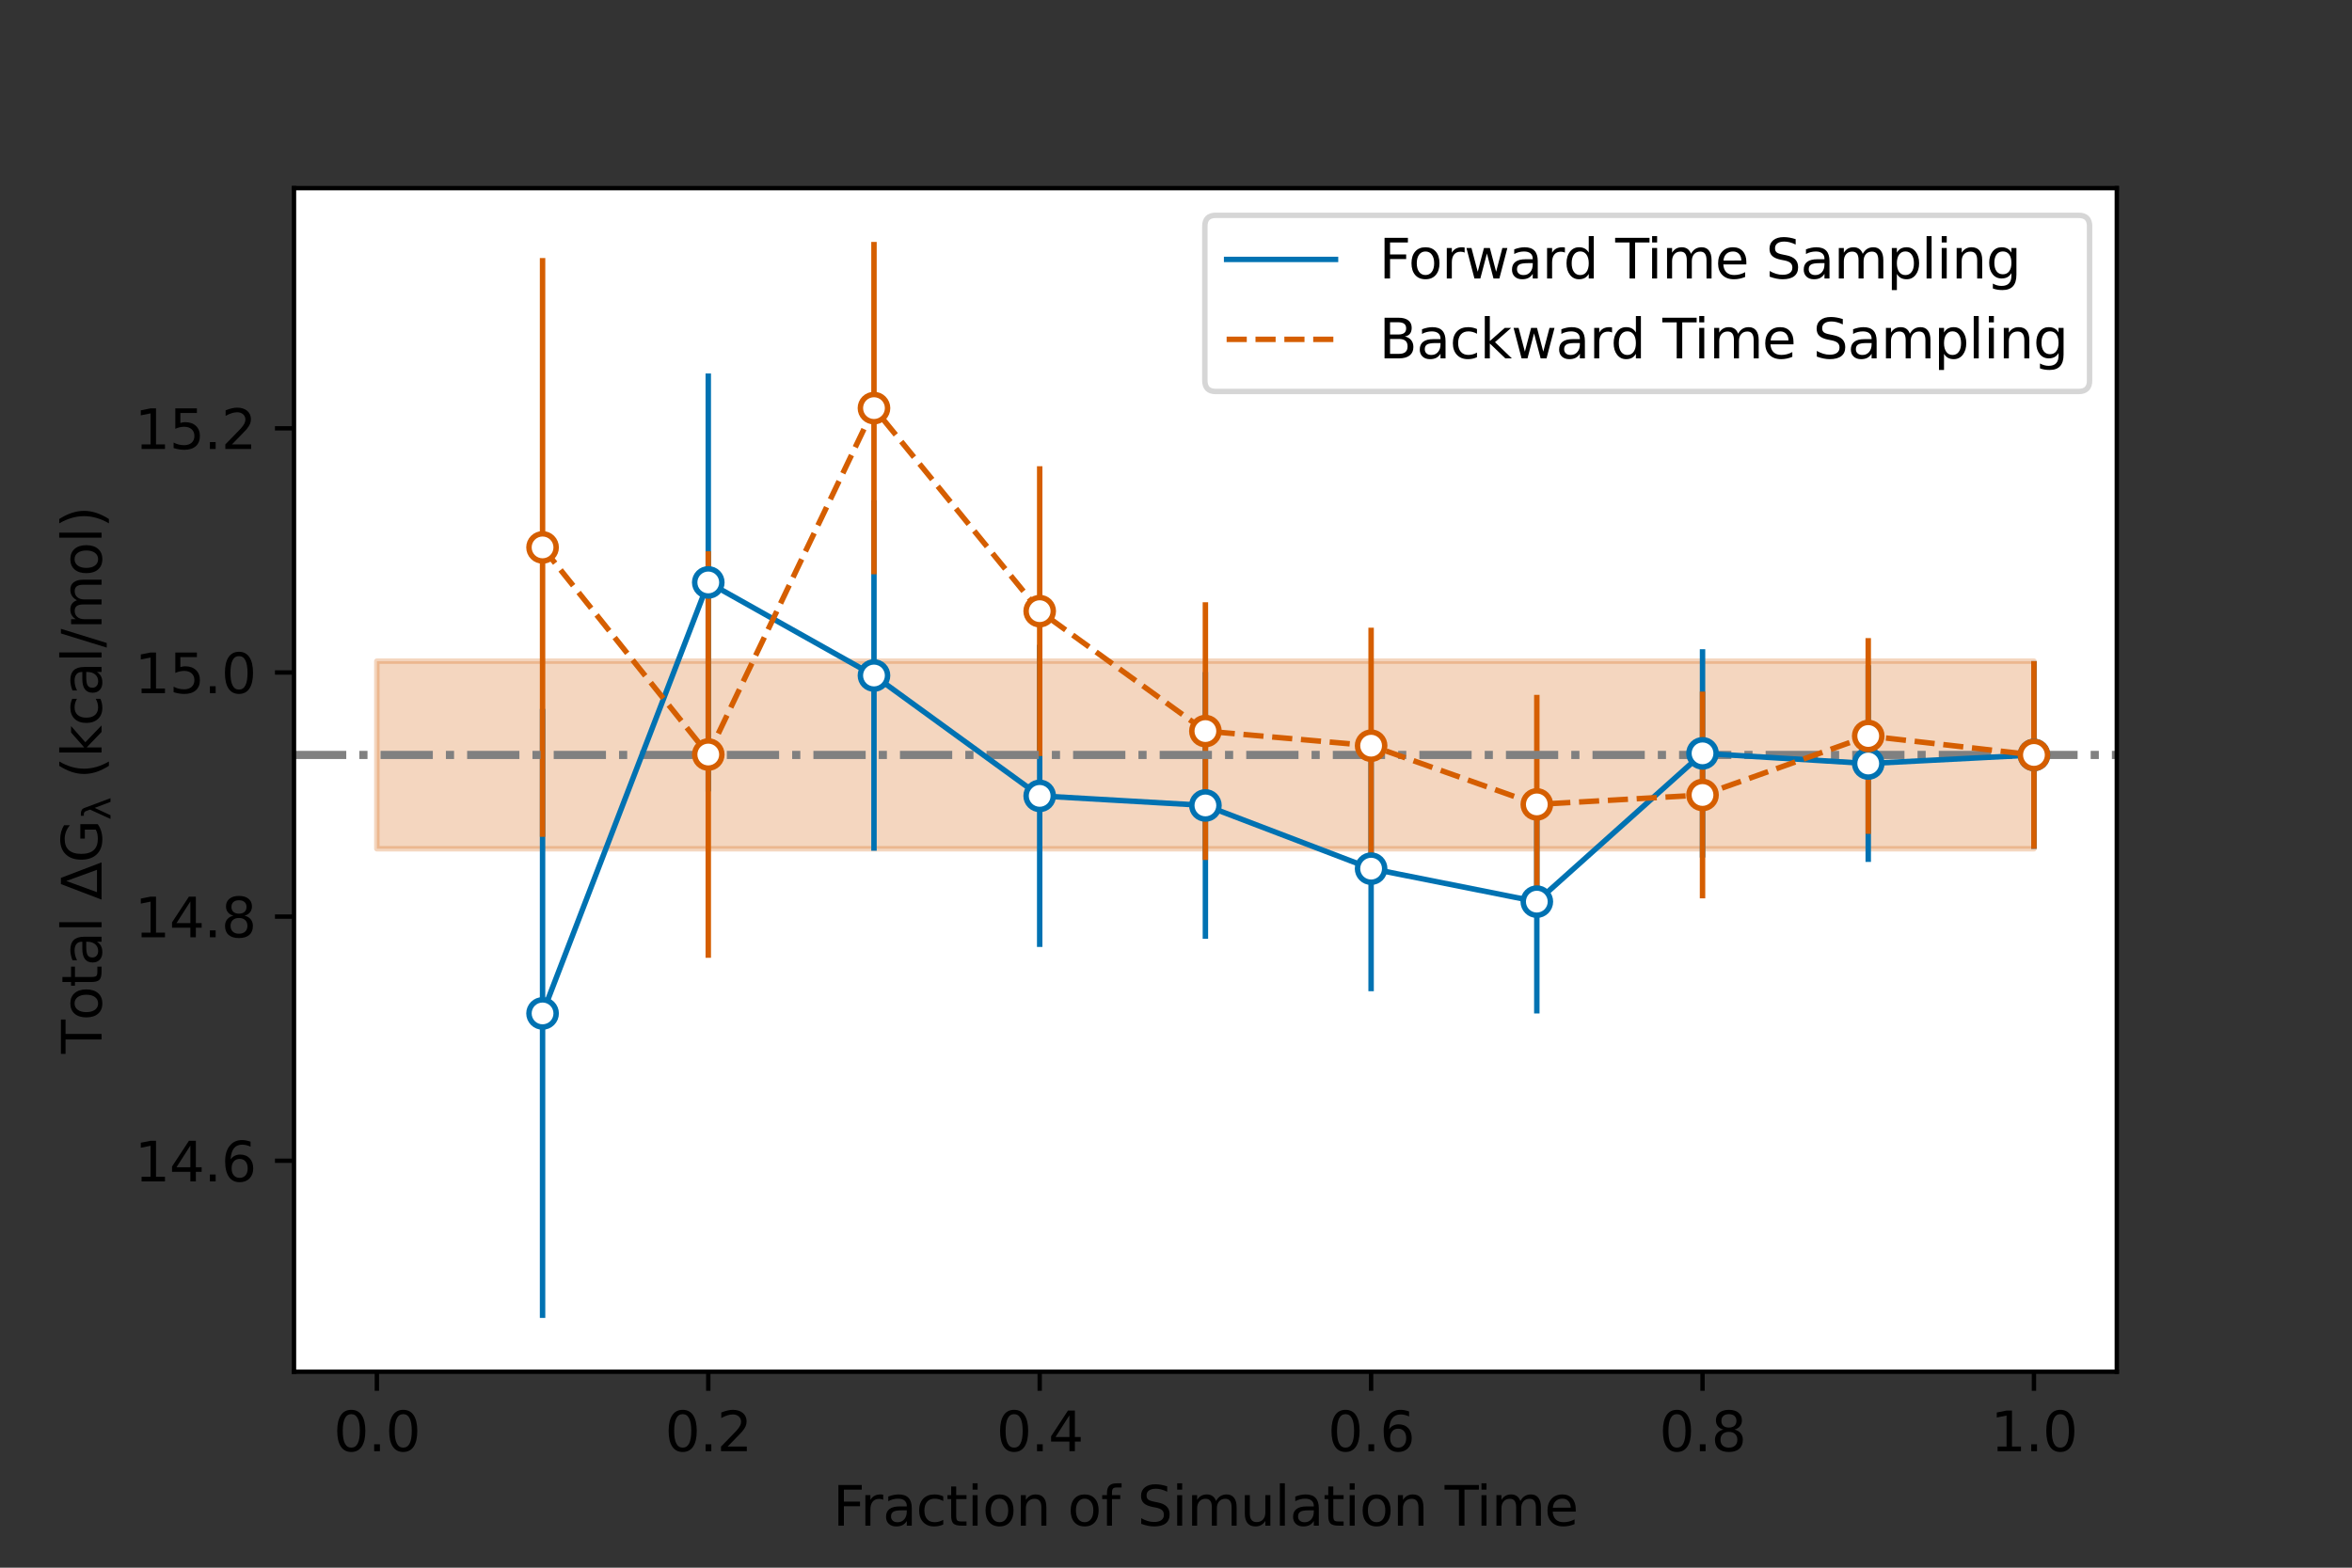 <?xml version="1.0" encoding="utf-8" standalone="no"?>
<!DOCTYPE svg PUBLIC "-//W3C//DTD SVG 1.1//EN"
  "http://www.w3.org/Graphics/SVG/1.1/DTD/svg11.dtd">
<svg xmlns:xlink="http://www.w3.org/1999/xlink" width="432pt" height="288pt" viewBox="0 0 432 288" xmlns="http://www.w3.org/2000/svg" version="1.1">
 <rect x="0" y="0" width="432" height="288" fill="#333333" stroke="none"/>
 <defs>
  <style type="text/css">*{stroke-linejoin: round; stroke-linecap: butt}</style>
 </defs>
 <g id="figure_1">
  <g id="patch_1">
   <path d="M 0 288 
L 432 288 
L 432 0 
L 0 0 
L 0 288 
z
" style="fill: none"/>
  </g>
  <g id="axes_1">
   <g id="patch_2">
    <path d="M 54 252 
L 388.8 252 
L 388.8 34.56 
L 54 34.56 
z
" style="fill: #ffffff"/>
   </g>
   <g id="PolyCollection_1">
    <defs>
     <path id="m8566d617eb" d="M 69.218 -166.539 
L 69.218 -132.075 
L 373.582 -132.075 
L 373.582 -166.539 
L 373.582 -166.539 
L 69.218 -166.539 
z
" style="stroke: #d55e00; stroke-opacity: 0.25"/>
    </defs>
    <g clip-path="url(#p3fdce8aadd)">
     <use xlink:href="#m8566d617eb" x="0" y="288" style="fill: #d55e00; fill-opacity: 0.25; stroke: #d55e00; stroke-opacity: 0.25"/>
    </g>
   </g>
   <g id="matplotlib.axis_1">
    <g id="xtick_1">
     <g id="line2d_1">
      <defs>
       <path id="mb9d7c41309" d="M 0 0 
L 0 3.5 
" style="stroke: #000000; stroke-width: 0.8"/>
      </defs>
      <g>
       <use xlink:href="#mb9d7c41309" x="69.218" y="252" style="stroke: #000000; stroke-width: 0.8"/>
      </g>
     </g>
     <g id="text_1">
      <!-- 0.0 -->
      <g transform="translate(61.267 266.598)scale(0.1 -0.1)">
       <defs>
        <path id="DejaVuSans-30" d="M 2034 4250 
Q 1547 4250 1301 3770 
Q 1056 3291 1056 2328 
Q 1056 1369 1301 889 
Q 1547 409 2034 409 
Q 2525 409 2770 889 
Q 3016 1369 3016 2328 
Q 3016 3291 2770 3770 
Q 2525 4250 2034 4250 
z
M 2034 4750 
Q 2819 4750 3233 4129 
Q 3647 3509 3647 2328 
Q 3647 1150 3233 529 
Q 2819 -91 2034 -91 
Q 1250 -91 836 529 
Q 422 1150 422 2328 
Q 422 3509 836 4129 
Q 1250 4750 2034 4750 
z
" transform="scale(0.016)"/>
        <path id="DejaVuSans-2e" d="M 684 794 
L 1344 794 
L 1344 0 
L 684 0 
L 684 794 
z
" transform="scale(0.016)"/>
       </defs>
       <use xlink:href="#DejaVuSans-30"/>
       <use xlink:href="#DejaVuSans-2e" x="63.623"/>
       <use xlink:href="#DejaVuSans-30" x="95.41"/>
      </g>
     </g>
    </g>
    <g id="xtick_2">
     <g id="line2d_2">
      <g>
       <use xlink:href="#mb9d7c41309" x="130.091" y="252" style="stroke: #000000; stroke-width: 0.8"/>
      </g>
     </g>
     <g id="text_2">
      <!-- 0.2 -->
      <g transform="translate(122.139 266.598)scale(0.1 -0.1)">
       <defs>
        <path id="DejaVuSans-32" d="M 1228 531 
L 3431 531 
L 3431 0 
L 469 0 
L 469 531 
Q 828 903 1448 1529 
Q 2069 2156 2228 2338 
Q 2531 2678 2651 2914 
Q 2772 3150 2772 3378 
Q 2772 3750 2511 3984 
Q 2250 4219 1831 4219 
Q 1534 4219 1204 4116 
Q 875 4013 500 3803 
L 500 4441 
Q 881 4594 1212 4672 
Q 1544 4750 1819 4750 
Q 2544 4750 2975 4387 
Q 3406 4025 3406 3419 
Q 3406 3131 3298 2873 
Q 3191 2616 2906 2266 
Q 2828 2175 2409 1742 
Q 1991 1309 1228 531 
z
" transform="scale(0.016)"/>
       </defs>
       <use xlink:href="#DejaVuSans-30"/>
       <use xlink:href="#DejaVuSans-2e" x="63.623"/>
       <use xlink:href="#DejaVuSans-32" x="95.41"/>
      </g>
     </g>
    </g>
    <g id="xtick_3">
     <g id="line2d_3">
      <g>
       <use xlink:href="#mb9d7c41309" x="190.964" y="252" style="stroke: #000000; stroke-width: 0.8"/>
      </g>
     </g>
     <g id="text_3">
      <!-- 0.4 -->
      <g transform="translate(183.012 266.598)scale(0.1 -0.1)">
       <defs>
        <path id="DejaVuSans-34" d="M 2419 4116 
L 825 1625 
L 2419 1625 
L 2419 4116 
z
M 2253 4666 
L 3047 4666 
L 3047 1625 
L 3713 1625 
L 3713 1100 
L 3047 1100 
L 3047 0 
L 2419 0 
L 2419 1100 
L 313 1100 
L 313 1709 
L 2253 4666 
z
" transform="scale(0.016)"/>
       </defs>
       <use xlink:href="#DejaVuSans-30"/>
       <use xlink:href="#DejaVuSans-2e" x="63.623"/>
       <use xlink:href="#DejaVuSans-34" x="95.41"/>
      </g>
     </g>
    </g>
    <g id="xtick_4">
     <g id="line2d_4">
      <g>
       <use xlink:href="#mb9d7c41309" x="251.836" y="252" style="stroke: #000000; stroke-width: 0.8"/>
      </g>
     </g>
     <g id="text_4">
      <!-- 0.6 -->
      <g transform="translate(243.885 266.598)scale(0.1 -0.1)">
       <defs>
        <path id="DejaVuSans-36" d="M 2113 2584 
Q 1688 2584 1439 2293 
Q 1191 2003 1191 1497 
Q 1191 994 1439 701 
Q 1688 409 2113 409 
Q 2538 409 2786 701 
Q 3034 994 3034 1497 
Q 3034 2003 2786 2293 
Q 2538 2584 2113 2584 
z
M 3366 4563 
L 3366 3988 
Q 3128 4100 2886 4159 
Q 2644 4219 2406 4219 
Q 1781 4219 1451 3797 
Q 1122 3375 1075 2522 
Q 1259 2794 1537 2939 
Q 1816 3084 2150 3084 
Q 2853 3084 3261 2657 
Q 3669 2231 3669 1497 
Q 3669 778 3244 343 
Q 2819 -91 2113 -91 
Q 1303 -91 875 529 
Q 447 1150 447 2328 
Q 447 3434 972 4092 
Q 1497 4750 2381 4750 
Q 2619 4750 2861 4703 
Q 3103 4656 3366 4563 
z
" transform="scale(0.016)"/>
       </defs>
       <use xlink:href="#DejaVuSans-30"/>
       <use xlink:href="#DejaVuSans-2e" x="63.623"/>
       <use xlink:href="#DejaVuSans-36" x="95.41"/>
      </g>
     </g>
    </g>
    <g id="xtick_5">
     <g id="line2d_5">
      <g>
       <use xlink:href="#mb9d7c41309" x="312.709" y="252" style="stroke: #000000; stroke-width: 0.8"/>
      </g>
     </g>
     <g id="text_5">
      <!-- 0.8 -->
      <g transform="translate(304.758 266.598)scale(0.1 -0.1)">
       <defs>
        <path id="DejaVuSans-38" d="M 2034 2216 
Q 1584 2216 1326 1975 
Q 1069 1734 1069 1313 
Q 1069 891 1326 650 
Q 1584 409 2034 409 
Q 2484 409 2743 651 
Q 3003 894 3003 1313 
Q 3003 1734 2745 1975 
Q 2488 2216 2034 2216 
z
M 1403 2484 
Q 997 2584 770 2862 
Q 544 3141 544 3541 
Q 544 4100 942 4425 
Q 1341 4750 2034 4750 
Q 2731 4750 3128 4425 
Q 3525 4100 3525 3541 
Q 3525 3141 3298 2862 
Q 3072 2584 2669 2484 
Q 3125 2378 3379 2068 
Q 3634 1759 3634 1313 
Q 3634 634 3220 271 
Q 2806 -91 2034 -91 
Q 1263 -91 848 271 
Q 434 634 434 1313 
Q 434 1759 690 2068 
Q 947 2378 1403 2484 
z
M 1172 3481 
Q 1172 3119 1398 2916 
Q 1625 2713 2034 2713 
Q 2441 2713 2670 2916 
Q 2900 3119 2900 3481 
Q 2900 3844 2670 4047 
Q 2441 4250 2034 4250 
Q 1625 4250 1398 4047 
Q 1172 3844 1172 3481 
z
" transform="scale(0.016)"/>
       </defs>
       <use xlink:href="#DejaVuSans-30"/>
       <use xlink:href="#DejaVuSans-2e" x="63.623"/>
       <use xlink:href="#DejaVuSans-38" x="95.41"/>
      </g>
     </g>
    </g>
    <g id="xtick_6">
     <g id="line2d_6">
      <g>
       <use xlink:href="#mb9d7c41309" x="373.582" y="252" style="stroke: #000000; stroke-width: 0.8"/>
      </g>
     </g>
     <g id="text_6">
      <!-- 1.0 -->
      <g transform="translate(365.63 266.598)scale(0.1 -0.1)">
       <defs>
        <path id="DejaVuSans-31" d="M 794 531 
L 1825 531 
L 1825 4091 
L 703 3866 
L 703 4441 
L 1819 4666 
L 2450 4666 
L 2450 531 
L 3481 531 
L 3481 0 
L 794 0 
L 794 531 
z
" transform="scale(0.016)"/>
       </defs>
       <use xlink:href="#DejaVuSans-31"/>
       <use xlink:href="#DejaVuSans-2e" x="63.623"/>
       <use xlink:href="#DejaVuSans-30" x="95.41"/>
      </g>
     </g>
    </g>
    <g id="text_7">
     <!-- Fraction of Simulation Time -->
     <g transform="translate(152.988 280.277)scale(0.1 -0.1)">
      <defs>
       <path id="DejaVuSans-46" d="M 628 4666 
L 3309 4666 
L 3309 4134 
L 1259 4134 
L 1259 2759 
L 3109 2759 
L 3109 2228 
L 1259 2228 
L 1259 0 
L 628 0 
L 628 4666 
z
" transform="scale(0.016)"/>
       <path id="DejaVuSans-72" d="M 2631 2963 
Q 2534 3019 2420 3045 
Q 2306 3072 2169 3072 
Q 1681 3072 1420 2755 
Q 1159 2438 1159 1844 
L 1159 0 
L 581 0 
L 581 3500 
L 1159 3500 
L 1159 2956 
Q 1341 3275 1631 3429 
Q 1922 3584 2338 3584 
Q 2397 3584 2469 3576 
Q 2541 3569 2628 3553 
L 2631 2963 
z
" transform="scale(0.016)"/>
       <path id="DejaVuSans-61" d="M 2194 1759 
Q 1497 1759 1228 1600 
Q 959 1441 959 1056 
Q 959 750 1161 570 
Q 1363 391 1709 391 
Q 2188 391 2477 730 
Q 2766 1069 2766 1631 
L 2766 1759 
L 2194 1759 
z
M 3341 1997 
L 3341 0 
L 2766 0 
L 2766 531 
Q 2569 213 2275 61 
Q 1981 -91 1556 -91 
Q 1019 -91 701 211 
Q 384 513 384 1019 
Q 384 1609 779 1909 
Q 1175 2209 1959 2209 
L 2766 2209 
L 2766 2266 
Q 2766 2663 2505 2880 
Q 2244 3097 1772 3097 
Q 1472 3097 1187 3025 
Q 903 2953 641 2809 
L 641 3341 
Q 956 3463 1253 3523 
Q 1550 3584 1831 3584 
Q 2591 3584 2966 3190 
Q 3341 2797 3341 1997 
z
" transform="scale(0.016)"/>
       <path id="DejaVuSans-63" d="M 3122 3366 
L 3122 2828 
Q 2878 2963 2633 3030 
Q 2388 3097 2138 3097 
Q 1578 3097 1268 2742 
Q 959 2388 959 1747 
Q 959 1106 1268 751 
Q 1578 397 2138 397 
Q 2388 397 2633 464 
Q 2878 531 3122 666 
L 3122 134 
Q 2881 22 2623 -34 
Q 2366 -91 2075 -91 
Q 1284 -91 818 406 
Q 353 903 353 1747 
Q 353 2603 823 3093 
Q 1294 3584 2113 3584 
Q 2378 3584 2631 3529 
Q 2884 3475 3122 3366 
z
" transform="scale(0.016)"/>
       <path id="DejaVuSans-74" d="M 1172 4494 
L 1172 3500 
L 2356 3500 
L 2356 3053 
L 1172 3053 
L 1172 1153 
Q 1172 725 1289 603 
Q 1406 481 1766 481 
L 2356 481 
L 2356 0 
L 1766 0 
Q 1100 0 847 248 
Q 594 497 594 1153 
L 594 3053 
L 172 3053 
L 172 3500 
L 594 3500 
L 594 4494 
L 1172 4494 
z
" transform="scale(0.016)"/>
       <path id="DejaVuSans-69" d="M 603 3500 
L 1178 3500 
L 1178 0 
L 603 0 
L 603 3500 
z
M 603 4863 
L 1178 4863 
L 1178 4134 
L 603 4134 
L 603 4863 
z
" transform="scale(0.016)"/>
       <path id="DejaVuSans-6f" d="M 1959 3097 
Q 1497 3097 1228 2736 
Q 959 2375 959 1747 
Q 959 1119 1226 758 
Q 1494 397 1959 397 
Q 2419 397 2687 759 
Q 2956 1122 2956 1747 
Q 2956 2369 2687 2733 
Q 2419 3097 1959 3097 
z
M 1959 3584 
Q 2709 3584 3137 3096 
Q 3566 2609 3566 1747 
Q 3566 888 3137 398 
Q 2709 -91 1959 -91 
Q 1206 -91 779 398 
Q 353 888 353 1747 
Q 353 2609 779 3096 
Q 1206 3584 1959 3584 
z
" transform="scale(0.016)"/>
       <path id="DejaVuSans-6e" d="M 3513 2113 
L 3513 0 
L 2938 0 
L 2938 2094 
Q 2938 2591 2744 2837 
Q 2550 3084 2163 3084 
Q 1697 3084 1428 2787 
Q 1159 2491 1159 1978 
L 1159 0 
L 581 0 
L 581 3500 
L 1159 3500 
L 1159 2956 
Q 1366 3272 1645 3428 
Q 1925 3584 2291 3584 
Q 2894 3584 3203 3211 
Q 3513 2838 3513 2113 
z
" transform="scale(0.016)"/>
       <path id="DejaVuSans-20" transform="scale(0.016)"/>
       <path id="DejaVuSans-66" d="M 2375 4863 
L 2375 4384 
L 1825 4384 
Q 1516 4384 1395 4259 
Q 1275 4134 1275 3809 
L 1275 3500 
L 2222 3500 
L 2222 3053 
L 1275 3053 
L 1275 0 
L 697 0 
L 697 3053 
L 147 3053 
L 147 3500 
L 697 3500 
L 697 3744 
Q 697 4328 969 4595 
Q 1241 4863 1831 4863 
L 2375 4863 
z
" transform="scale(0.016)"/>
       <path id="DejaVuSans-53" d="M 3425 4513 
L 3425 3897 
Q 3066 4069 2747 4153 
Q 2428 4238 2131 4238 
Q 1616 4238 1336 4038 
Q 1056 3838 1056 3469 
Q 1056 3159 1242 3001 
Q 1428 2844 1947 2747 
L 2328 2669 
Q 3034 2534 3370 2195 
Q 3706 1856 3706 1288 
Q 3706 609 3251 259 
Q 2797 -91 1919 -91 
Q 1588 -91 1214 -16 
Q 841 59 441 206 
L 441 856 
Q 825 641 1194 531 
Q 1563 422 1919 422 
Q 2459 422 2753 634 
Q 3047 847 3047 1241 
Q 3047 1584 2836 1778 
Q 2625 1972 2144 2069 
L 1759 2144 
Q 1053 2284 737 2584 
Q 422 2884 422 3419 
Q 422 4038 858 4394 
Q 1294 4750 2059 4750 
Q 2388 4750 2728 4690 
Q 3069 4631 3425 4513 
z
" transform="scale(0.016)"/>
       <path id="DejaVuSans-6d" d="M 3328 2828 
Q 3544 3216 3844 3400 
Q 4144 3584 4550 3584 
Q 5097 3584 5394 3201 
Q 5691 2819 5691 2113 
L 5691 0 
L 5113 0 
L 5113 2094 
Q 5113 2597 4934 2840 
Q 4756 3084 4391 3084 
Q 3944 3084 3684 2787 
Q 3425 2491 3425 1978 
L 3425 0 
L 2847 0 
L 2847 2094 
Q 2847 2600 2669 2842 
Q 2491 3084 2119 3084 
Q 1678 3084 1418 2786 
Q 1159 2488 1159 1978 
L 1159 0 
L 581 0 
L 581 3500 
L 1159 3500 
L 1159 2956 
Q 1356 3278 1631 3431 
Q 1906 3584 2284 3584 
Q 2666 3584 2933 3390 
Q 3200 3197 3328 2828 
z
" transform="scale(0.016)"/>
       <path id="DejaVuSans-75" d="M 544 1381 
L 544 3500 
L 1119 3500 
L 1119 1403 
Q 1119 906 1312 657 
Q 1506 409 1894 409 
Q 2359 409 2629 706 
Q 2900 1003 2900 1516 
L 2900 3500 
L 3475 3500 
L 3475 0 
L 2900 0 
L 2900 538 
Q 2691 219 2414 64 
Q 2138 -91 1772 -91 
Q 1169 -91 856 284 
Q 544 659 544 1381 
z
M 1991 3584 
L 1991 3584 
z
" transform="scale(0.016)"/>
       <path id="DejaVuSans-6c" d="M 603 4863 
L 1178 4863 
L 1178 0 
L 603 0 
L 603 4863 
z
" transform="scale(0.016)"/>
       <path id="DejaVuSans-54" d="M -19 4666 
L 3928 4666 
L 3928 4134 
L 2272 4134 
L 2272 0 
L 1638 0 
L 1638 4134 
L -19 4134 
L -19 4666 
z
" transform="scale(0.016)"/>
       <path id="DejaVuSans-65" d="M 3597 1894 
L 3597 1613 
L 953 1613 
Q 991 1019 1311 708 
Q 1631 397 2203 397 
Q 2534 397 2845 478 
Q 3156 559 3463 722 
L 3463 178 
Q 3153 47 2828 -22 
Q 2503 -91 2169 -91 
Q 1331 -91 842 396 
Q 353 884 353 1716 
Q 353 2575 817 3079 
Q 1281 3584 2069 3584 
Q 2775 3584 3186 3129 
Q 3597 2675 3597 1894 
z
M 3022 2063 
Q 3016 2534 2758 2815 
Q 2500 3097 2075 3097 
Q 1594 3097 1305 2825 
Q 1016 2553 972 2059 
L 3022 2063 
z
" transform="scale(0.016)"/>
      </defs>
      <use xlink:href="#DejaVuSans-46"/>
      <use xlink:href="#DejaVuSans-72" x="50.27"/>
      <use xlink:href="#DejaVuSans-61" x="91.383"/>
      <use xlink:href="#DejaVuSans-63" x="152.662"/>
      <use xlink:href="#DejaVuSans-74" x="207.643"/>
      <use xlink:href="#DejaVuSans-69" x="246.852"/>
      <use xlink:href="#DejaVuSans-6f" x="274.635"/>
      <use xlink:href="#DejaVuSans-6e" x="335.816"/>
      <use xlink:href="#DejaVuSans-20" x="399.195"/>
      <use xlink:href="#DejaVuSans-6f" x="430.982"/>
      <use xlink:href="#DejaVuSans-66" x="492.164"/>
      <use xlink:href="#DejaVuSans-20" x="527.369"/>
      <use xlink:href="#DejaVuSans-53" x="559.156"/>
      <use xlink:href="#DejaVuSans-69" x="622.633"/>
      <use xlink:href="#DejaVuSans-6d" x="650.416"/>
      <use xlink:href="#DejaVuSans-75" x="747.828"/>
      <use xlink:href="#DejaVuSans-6c" x="811.207"/>
      <use xlink:href="#DejaVuSans-61" x="838.99"/>
      <use xlink:href="#DejaVuSans-74" x="900.27"/>
      <use xlink:href="#DejaVuSans-69" x="939.479"/>
      <use xlink:href="#DejaVuSans-6f" x="967.262"/>
      <use xlink:href="#DejaVuSans-6e" x="1028.443"/>
      <use xlink:href="#DejaVuSans-20" x="1091.822"/>
      <use xlink:href="#DejaVuSans-54" x="1123.609"/>
      <use xlink:href="#DejaVuSans-69" x="1181.568"/>
      <use xlink:href="#DejaVuSans-6d" x="1209.352"/>
      <use xlink:href="#DejaVuSans-65" x="1306.764"/>
     </g>
    </g>
   </g>
   <g id="matplotlib.axis_2">
    <g id="ytick_1">
     <g id="line2d_7">
      <defs>
       <path id="mfb790f112b" d="M 0 0 
L -3.5 0 
" style="stroke: #000000; stroke-width: 0.8"/>
      </defs>
      <g>
       <use xlink:href="#mfb790f112b" x="54" y="213.239" style="stroke: #000000; stroke-width: 0.8"/>
      </g>
     </g>
     <g id="text_8">
      <!-- 14.6 -->
      <g transform="translate(24.734 217.038)scale(0.1 -0.1)">
       <use xlink:href="#DejaVuSans-31"/>
       <use xlink:href="#DejaVuSans-34" x="63.623"/>
       <use xlink:href="#DejaVuSans-2e" x="127.246"/>
       <use xlink:href="#DejaVuSans-36" x="159.033"/>
      </g>
     </g>
    </g>
    <g id="ytick_2">
     <g id="line2d_8">
      <g>
       <use xlink:href="#mfb790f112b" x="54" y="168.389" style="stroke: #000000; stroke-width: 0.8"/>
      </g>
     </g>
     <g id="text_9">
      <!-- 14.8 -->
      <g transform="translate(24.734 172.188)scale(0.1 -0.1)">
       <use xlink:href="#DejaVuSans-31"/>
       <use xlink:href="#DejaVuSans-34" x="63.623"/>
       <use xlink:href="#DejaVuSans-2e" x="127.246"/>
       <use xlink:href="#DejaVuSans-38" x="159.033"/>
      </g>
     </g>
    </g>
    <g id="ytick_3">
     <g id="line2d_9">
      <g>
       <use xlink:href="#mfb790f112b" x="54" y="123.539" style="stroke: #000000; stroke-width: 0.8"/>
      </g>
     </g>
     <g id="text_10">
      <!-- 15.0 -->
      <g transform="translate(24.734 127.338)scale(0.1 -0.1)">
       <defs>
        <path id="DejaVuSans-35" d="M 691 4666 
L 3169 4666 
L 3169 4134 
L 1269 4134 
L 1269 2991 
Q 1406 3038 1543 3061 
Q 1681 3084 1819 3084 
Q 2600 3084 3056 2656 
Q 3513 2228 3513 1497 
Q 3513 744 3044 326 
Q 2575 -91 1722 -91 
Q 1428 -91 1123 -41 
Q 819 9 494 109 
L 494 744 
Q 775 591 1075 516 
Q 1375 441 1709 441 
Q 2250 441 2565 725 
Q 2881 1009 2881 1497 
Q 2881 1984 2565 2268 
Q 2250 2553 1709 2553 
Q 1456 2553 1204 2497 
Q 953 2441 691 2322 
L 691 4666 
z
" transform="scale(0.016)"/>
       </defs>
       <use xlink:href="#DejaVuSans-31"/>
       <use xlink:href="#DejaVuSans-35" x="63.623"/>
       <use xlink:href="#DejaVuSans-2e" x="127.246"/>
       <use xlink:href="#DejaVuSans-30" x="159.033"/>
      </g>
     </g>
    </g>
    <g id="ytick_4">
     <g id="line2d_10">
      <g>
       <use xlink:href="#mfb790f112b" x="54" y="78.689" style="stroke: #000000; stroke-width: 0.8"/>
      </g>
     </g>
     <g id="text_11">
      <!-- 15.2 -->
      <g transform="translate(24.734 82.488)scale(0.1 -0.1)">
       <use xlink:href="#DejaVuSans-31"/>
       <use xlink:href="#DejaVuSans-35" x="63.623"/>
       <use xlink:href="#DejaVuSans-2e" x="127.246"/>
       <use xlink:href="#DejaVuSans-32" x="159.033"/>
      </g>
     </g>
    </g>
    <g id="text_12">
     <!-- Total $\rm\Delta G_{\lambda}$ (kcal/mol) -->
     <g transform="translate(18.655 193.58)rotate(-90)scale(0.1 -0.1)">
      <defs>
       <path id="DejaVuSans-394" d="M 2188 4044 
L 906 525 
L 3472 525 
L 2188 4044 
z
M 50 0 
L 1831 4666 
L 2547 4666 
L 4325 0 
L 50 0 
z
" transform="scale(0.016)"/>
       <path id="DejaVuSans-47" d="M 3809 666 
L 3809 1919 
L 2778 1919 
L 2778 2438 
L 4434 2438 
L 4434 434 
Q 4069 175 3628 42 
Q 3188 -91 2688 -91 
Q 1594 -91 976 548 
Q 359 1188 359 2328 
Q 359 3472 976 4111 
Q 1594 4750 2688 4750 
Q 3144 4750 3555 4637 
Q 3966 4525 4313 4306 
L 4313 3634 
Q 3963 3931 3569 4081 
Q 3175 4231 2741 4231 
Q 1884 4231 1454 3753 
Q 1025 3275 1025 2328 
Q 1025 1384 1454 906 
Q 1884 428 2741 428 
Q 3075 428 3337 486 
Q 3600 544 3809 666 
z
" transform="scale(0.016)"/>
       <path id="DejaVuSans-3bb" d="M 1981 4316 
L 3597 0 
L 2988 0 
L 2006 2588 
L 800 0 
L 191 0 
L 1725 3356 
L 1494 3975 
Q 1347 4369 1013 4369 
L 713 4369 
L 713 4863 
L 1078 4856 
Q 1784 4847 1981 4316 
z
" transform="scale(0.016)"/>
       <path id="DejaVuSans-28" d="M 1984 4856 
Q 1566 4138 1362 3434 
Q 1159 2731 1159 2009 
Q 1159 1288 1364 580 
Q 1569 -128 1984 -844 
L 1484 -844 
Q 1016 -109 783 600 
Q 550 1309 550 2009 
Q 550 2706 781 3412 
Q 1013 4119 1484 4856 
L 1984 4856 
z
" transform="scale(0.016)"/>
       <path id="DejaVuSans-6b" d="M 581 4863 
L 1159 4863 
L 1159 1991 
L 2875 3500 
L 3609 3500 
L 1753 1863 
L 3688 0 
L 2938 0 
L 1159 1709 
L 1159 0 
L 581 0 
L 581 4863 
z
" transform="scale(0.016)"/>
       <path id="DejaVuSans-2f" d="M 1625 4666 
L 2156 4666 
L 531 -594 
L 0 -594 
L 1625 4666 
z
" transform="scale(0.016)"/>
       <path id="DejaVuSans-29" d="M 513 4856 
L 1013 4856 
Q 1481 4119 1714 3412 
Q 1947 2706 1947 2009 
Q 1947 1309 1714 600 
Q 1481 -109 1013 -844 
L 513 -844 
Q 928 -128 1133 580 
Q 1338 1288 1338 2009 
Q 1338 2731 1133 3434 
Q 928 4138 513 4856 
z
" transform="scale(0.016)"/>
      </defs>
      <use xlink:href="#DejaVuSans-54" transform="translate(0 0.016)"/>
      <use xlink:href="#DejaVuSans-6f" transform="translate(61.084 0.016)"/>
      <use xlink:href="#DejaVuSans-74" transform="translate(122.266 0.016)"/>
      <use xlink:href="#DejaVuSans-61" transform="translate(161.475 0.016)"/>
      <use xlink:href="#DejaVuSans-6c" transform="translate(222.754 0.016)"/>
      <use xlink:href="#DejaVuSans-20" transform="translate(250.537 0.016)"/>
      <use xlink:href="#DejaVuSans-394" transform="translate(282.324 0.016)"/>
      <use xlink:href="#DejaVuSans-47" transform="translate(350.732 0.016)"/>
      <use xlink:href="#DejaVuSans-3bb" transform="translate(429.18 -16.391)scale(0.7)"/>
      <use xlink:href="#DejaVuSans-20" transform="translate(473.34 0.016)"/>
      <use xlink:href="#DejaVuSans-28" transform="translate(505.127 0.016)"/>
      <use xlink:href="#DejaVuSans-6b" transform="translate(544.141 0.016)"/>
      <use xlink:href="#DejaVuSans-63" transform="translate(602.051 0.016)"/>
      <use xlink:href="#DejaVuSans-61" transform="translate(657.031 0.016)"/>
      <use xlink:href="#DejaVuSans-6c" transform="translate(718.311 0.016)"/>
      <use xlink:href="#DejaVuSans-2f" transform="translate(746.094 0.016)"/>
      <use xlink:href="#DejaVuSans-6d" transform="translate(779.785 0.016)"/>
      <use xlink:href="#DejaVuSans-6f" transform="translate(877.197 0.016)"/>
      <use xlink:href="#DejaVuSans-6c" transform="translate(938.379 0.016)"/>
      <use xlink:href="#DejaVuSans-29" transform="translate(966.162 0.016)"/>
     </g>
    </g>
   </g>
   <g id="LineCollection_1">
    <path d="M 99.655 242.116 
L 99.655 130.236 
" clip-path="url(#p3fdce8aadd)" style="fill: none; stroke: #0072b2"/>
    <path d="M 130.091 145.383 
L 130.091 68.616 
" clip-path="url(#p3fdce8aadd)" style="fill: none; stroke: #0072b2"/>
    <path d="M 160.527 156.294 
L 160.527 91.901 
" clip-path="url(#p3fdce8aadd)" style="fill: none; stroke: #0072b2"/>
    <path d="M 190.964 173.967 
L 190.964 118.455 
" clip-path="url(#p3fdce8aadd)" style="fill: none; stroke: #0072b2"/>
    <path d="M 221.4 172.465 
L 221.4 123.468 
" clip-path="url(#p3fdce8aadd)" style="fill: none; stroke: #0072b2"/>
    <path d="M 251.836 182.101 
L 251.836 137.058 
" clip-path="url(#p3fdce8aadd)" style="fill: none; stroke: #0072b2"/>
    <path d="M 282.273 186.184 
L 282.273 145.098 
" clip-path="url(#p3fdce8aadd)" style="fill: none; stroke: #0072b2"/>
    <path d="M 312.709 157.532 
L 312.709 119.266 
" clip-path="url(#p3fdce8aadd)" style="fill: none; stroke: #0072b2"/>
    <path d="M 343.145 158.337 
L 343.145 122.2 
" clip-path="url(#p3fdce8aadd)" style="fill: none; stroke: #0072b2"/>
    <path d="M 373.582 155.925 
L 373.582 121.461 
" clip-path="url(#p3fdce8aadd)" style="fill: none; stroke: #0072b2"/>
   </g>
   <g id="LineCollection_2">
    <path d="M 99.655 153.73 
L 99.655 47.401 
" clip-path="url(#p3fdce8aadd)" style="fill: none; stroke: #d55e00"/>
    <path d="M 130.091 175.958 
L 130.091 101.274 
" clip-path="url(#p3fdce8aadd)" style="fill: none; stroke: #d55e00"/>
    <path d="M 160.527 105.506 
L 160.527 44.444 
" clip-path="url(#p3fdce8aadd)" style="fill: none; stroke: #d55e00"/>
    <path d="M 190.964 138.902 
L 190.964 85.648 
" clip-path="url(#p3fdce8aadd)" style="fill: none; stroke: #d55e00"/>
    <path d="M 221.4 157.981 
L 221.4 110.633 
" clip-path="url(#p3fdce8aadd)" style="fill: none; stroke: #d55e00"/>
    <path d="M 251.836 158.664 
L 251.836 115.317 
" clip-path="url(#p3fdce8aadd)" style="fill: none; stroke: #d55e00"/>
    <path d="M 282.273 167.909 
L 282.273 127.648 
" clip-path="url(#p3fdce8aadd)" style="fill: none; stroke: #d55e00"/>
    <path d="M 312.709 165.037 
L 312.709 127.059 
" clip-path="url(#p3fdce8aadd)" style="fill: none; stroke: #d55e00"/>
    <path d="M 343.145 153.191 
L 343.145 117.227 
" clip-path="url(#p3fdce8aadd)" style="fill: none; stroke: #d55e00"/>
    <path d="M 373.582 155.925 
L 373.582 121.461 
" clip-path="url(#p3fdce8aadd)" style="fill: none; stroke: #d55e00"/>
   </g>
   <g id="line2d_11">
    <path d="M 54 138.693 
L 388.8 138.693 
" clip-path="url(#p3fdce8aadd)" style="fill: none; stroke-dasharray: 9.6,2.4,1.5,2.4; stroke-dashoffset: 0; stroke: #808080; stroke-width: 1.5"/>
   </g>
   <g id="line2d_12">
    <path d="M 69.218 138.693 
" clip-path="url(#p3fdce8aadd)" style="fill: none; stroke: #0072b2; stroke-linecap: square"/>
   </g>
   <g id="line2d_13">
    <path d="M 69.218 138.693 
" clip-path="url(#p3fdce8aadd)" style="fill: none; stroke-dasharray: 3.7,1.6; stroke-dashoffset: 0; stroke: #d55e00"/>
   </g>
   <g id="line2d_14">
    <path d="M 99.655 186.176 
L 130.091 107 
L 160.527 124.098 
L 190.964 146.211 
L 221.4 147.967 
L 251.836 159.58 
L 282.273 165.641 
L 312.709 138.399 
L 343.145 140.268 
L 373.582 138.693 
" clip-path="url(#p3fdce8aadd)" style="fill: none; stroke: #0072b2; stroke-linecap: square"/>
    <defs>
     <path id="mfed1b45014" d="M 0 2.5 
C 0.663 2.5 1.299 2.237 1.768 1.768 
C 2.237 1.299 2.5 0.663 2.5 0 
C 2.5 -0.663 2.237 -1.299 1.768 -1.768 
C 1.299 -2.237 0.663 -2.5 0 -2.5 
C -0.663 -2.5 -1.299 -2.237 -1.768 -1.768 
C -2.237 -1.299 -2.5 -0.663 -2.5 0 
C -2.5 0.663 -2.237 1.299 -1.768 1.768 
C -1.299 2.237 -0.663 2.5 0 2.5 
z
" style="stroke: #0072b2"/>
    </defs>
    <g clip-path="url(#p3fdce8aadd)">
     <use xlink:href="#mfed1b45014" x="99.655" y="186.176" style="fill: #ffffff; stroke: #0072b2"/>
     <use xlink:href="#mfed1b45014" x="130.091" y="107" style="fill: #ffffff; stroke: #0072b2"/>
     <use xlink:href="#mfed1b45014" x="160.527" y="124.098" style="fill: #ffffff; stroke: #0072b2"/>
     <use xlink:href="#mfed1b45014" x="190.964" y="146.211" style="fill: #ffffff; stroke: #0072b2"/>
     <use xlink:href="#mfed1b45014" x="221.4" y="147.967" style="fill: #ffffff; stroke: #0072b2"/>
     <use xlink:href="#mfed1b45014" x="251.836" y="159.58" style="fill: #ffffff; stroke: #0072b2"/>
     <use xlink:href="#mfed1b45014" x="282.273" y="165.641" style="fill: #ffffff; stroke: #0072b2"/>
     <use xlink:href="#mfed1b45014" x="312.709" y="138.399" style="fill: #ffffff; stroke: #0072b2"/>
     <use xlink:href="#mfed1b45014" x="343.145" y="140.268" style="fill: #ffffff; stroke: #0072b2"/>
     <use xlink:href="#mfed1b45014" x="373.582" y="138.693" style="fill: #ffffff; stroke: #0072b2"/>
    </g>
   </g>
   <g id="line2d_15">
    <path d="M 99.655 100.565 
L 130.091 138.616 
L 160.527 74.975 
L 190.964 112.275 
L 221.4 134.307 
L 251.836 136.991 
L 282.273 147.779 
L 312.709 146.048 
L 343.145 135.209 
L 373.582 138.693 
" clip-path="url(#p3fdce8aadd)" style="fill: none; stroke-dasharray: 3.7,1.6; stroke-dashoffset: 0; stroke: #d55e00"/>
    <defs>
     <path id="mff3e4a2c5a" d="M 0 2.5 
C 0.663 2.5 1.299 2.237 1.768 1.768 
C 2.237 1.299 2.5 0.663 2.5 0 
C 2.5 -0.663 2.237 -1.299 1.768 -1.768 
C 1.299 -2.237 0.663 -2.5 0 -2.5 
C -0.663 -2.5 -1.299 -2.237 -1.768 -1.768 
C -2.237 -1.299 -2.5 -0.663 -2.5 0 
C -2.5 0.663 -2.237 1.299 -1.768 1.768 
C -1.299 2.237 -0.663 2.5 0 2.5 
z
" style="stroke: #d55e00"/>
    </defs>
    <g clip-path="url(#p3fdce8aadd)">
     <use xlink:href="#mff3e4a2c5a" x="99.655" y="100.565" style="fill: #ffffff; stroke: #d55e00"/>
     <use xlink:href="#mff3e4a2c5a" x="130.091" y="138.616" style="fill: #ffffff; stroke: #d55e00"/>
     <use xlink:href="#mff3e4a2c5a" x="160.527" y="74.975" style="fill: #ffffff; stroke: #d55e00"/>
     <use xlink:href="#mff3e4a2c5a" x="190.964" y="112.275" style="fill: #ffffff; stroke: #d55e00"/>
     <use xlink:href="#mff3e4a2c5a" x="221.4" y="134.307" style="fill: #ffffff; stroke: #d55e00"/>
     <use xlink:href="#mff3e4a2c5a" x="251.836" y="136.991" style="fill: #ffffff; stroke: #d55e00"/>
     <use xlink:href="#mff3e4a2c5a" x="282.273" y="147.779" style="fill: #ffffff; stroke: #d55e00"/>
     <use xlink:href="#mff3e4a2c5a" x="312.709" y="146.048" style="fill: #ffffff; stroke: #d55e00"/>
     <use xlink:href="#mff3e4a2c5a" x="343.145" y="135.209" style="fill: #ffffff; stroke: #d55e00"/>
     <use xlink:href="#mff3e4a2c5a" x="373.582" y="138.693" style="fill: #ffffff; stroke: #d55e00"/>
    </g>
   </g>
   <g id="patch_3">
    <path d="M 54 252 
L 54 34.56 
" style="fill: none; stroke: #000000; stroke-width: 0.8; stroke-linejoin: miter; stroke-linecap: square"/>
   </g>
   <g id="patch_4">
    <path d="M 388.8 252 
L 388.8 34.56 
" style="fill: none; stroke: #000000; stroke-width: 0.8; stroke-linejoin: miter; stroke-linecap: square"/>
   </g>
   <g id="patch_5">
    <path d="M 54 252 
L 388.8 252 
" style="fill: none; stroke: #000000; stroke-width: 0.8; stroke-linejoin: miter; stroke-linecap: square"/>
   </g>
   <g id="patch_6">
    <path d="M 54 34.56 
L 388.8 34.56 
" style="fill: none; stroke: #000000; stroke-width: 0.8; stroke-linejoin: miter; stroke-linecap: square"/>
   </g>
   <g id="legend_1">
    <g id="patch_7">
     <path d="M 223.3 71.916 
L 381.8 71.916 
Q 383.8 71.916 383.8 69.916 
L 383.8 41.56 
Q 383.8 39.56 381.8 39.56 
L 223.3 39.56 
Q 221.3 39.56 221.3 41.56 
L 221.3 69.916 
Q 221.3 71.916 223.3 71.916 
z
" style="fill: #ffffff; opacity: 0.8; stroke: #cccccc; stroke-linejoin: miter"/>
    </g>
    <g id="line2d_16">
     <path d="M 225.3 47.658 
L 235.3 47.658 
L 245.3 47.658 
" style="fill: none; stroke: #0072b2; stroke-linecap: square"/>
    </g>
    <g id="text_13">
     <!-- Forward Time Sampling -->
     <g transform="translate(253.3 51.158)scale(0.1 -0.1)">
      <defs>
       <path id="DejaVuSans-77" d="M 269 3500 
L 844 3500 
L 1563 769 
L 2278 3500 
L 2956 3500 
L 3675 769 
L 4391 3500 
L 4966 3500 
L 4050 0 
L 3372 0 
L 2619 2869 
L 1863 0 
L 1184 0 
L 269 3500 
z
" transform="scale(0.016)"/>
       <path id="DejaVuSans-64" d="M 2906 2969 
L 2906 4863 
L 3481 4863 
L 3481 0 
L 2906 0 
L 2906 525 
Q 2725 213 2448 61 
Q 2172 -91 1784 -91 
Q 1150 -91 751 415 
Q 353 922 353 1747 
Q 353 2572 751 3078 
Q 1150 3584 1784 3584 
Q 2172 3584 2448 3432 
Q 2725 3281 2906 2969 
z
M 947 1747 
Q 947 1113 1208 752 
Q 1469 391 1925 391 
Q 2381 391 2643 752 
Q 2906 1113 2906 1747 
Q 2906 2381 2643 2742 
Q 2381 3103 1925 3103 
Q 1469 3103 1208 2742 
Q 947 2381 947 1747 
z
" transform="scale(0.016)"/>
       <path id="DejaVuSans-70" d="M 1159 525 
L 1159 -1331 
L 581 -1331 
L 581 3500 
L 1159 3500 
L 1159 2969 
Q 1341 3281 1617 3432 
Q 1894 3584 2278 3584 
Q 2916 3584 3314 3078 
Q 3713 2572 3713 1747 
Q 3713 922 3314 415 
Q 2916 -91 2278 -91 
Q 1894 -91 1617 61 
Q 1341 213 1159 525 
z
M 3116 1747 
Q 3116 2381 2855 2742 
Q 2594 3103 2138 3103 
Q 1681 3103 1420 2742 
Q 1159 2381 1159 1747 
Q 1159 1113 1420 752 
Q 1681 391 2138 391 
Q 2594 391 2855 752 
Q 3116 1113 3116 1747 
z
" transform="scale(0.016)"/>
       <path id="DejaVuSans-67" d="M 2906 1791 
Q 2906 2416 2648 2759 
Q 2391 3103 1925 3103 
Q 1463 3103 1205 2759 
Q 947 2416 947 1791 
Q 947 1169 1205 825 
Q 1463 481 1925 481 
Q 2391 481 2648 825 
Q 2906 1169 2906 1791 
z
M 3481 434 
Q 3481 -459 3084 -895 
Q 2688 -1331 1869 -1331 
Q 1566 -1331 1297 -1286 
Q 1028 -1241 775 -1147 
L 775 -588 
Q 1028 -725 1275 -790 
Q 1522 -856 1778 -856 
Q 2344 -856 2625 -561 
Q 2906 -266 2906 331 
L 2906 616 
Q 2728 306 2450 153 
Q 2172 0 1784 0 
Q 1141 0 747 490 
Q 353 981 353 1791 
Q 353 2603 747 3093 
Q 1141 3584 1784 3584 
Q 2172 3584 2450 3431 
Q 2728 3278 2906 2969 
L 2906 3500 
L 3481 3500 
L 3481 434 
z
" transform="scale(0.016)"/>
      </defs>
      <use xlink:href="#DejaVuSans-46"/>
      <use xlink:href="#DejaVuSans-6f" x="53.895"/>
      <use xlink:href="#DejaVuSans-72" x="115.076"/>
      <use xlink:href="#DejaVuSans-77" x="156.189"/>
      <use xlink:href="#DejaVuSans-61" x="237.977"/>
      <use xlink:href="#DejaVuSans-72" x="299.256"/>
      <use xlink:href="#DejaVuSans-64" x="338.619"/>
      <use xlink:href="#DejaVuSans-20" x="402.096"/>
      <use xlink:href="#DejaVuSans-54" x="433.883"/>
      <use xlink:href="#DejaVuSans-69" x="491.842"/>
      <use xlink:href="#DejaVuSans-6d" x="519.625"/>
      <use xlink:href="#DejaVuSans-65" x="617.037"/>
      <use xlink:href="#DejaVuSans-20" x="678.561"/>
      <use xlink:href="#DejaVuSans-53" x="710.348"/>
      <use xlink:href="#DejaVuSans-61" x="773.824"/>
      <use xlink:href="#DejaVuSans-6d" x="835.104"/>
      <use xlink:href="#DejaVuSans-70" x="932.516"/>
      <use xlink:href="#DejaVuSans-6c" x="995.992"/>
      <use xlink:href="#DejaVuSans-69" x="1023.775"/>
      <use xlink:href="#DejaVuSans-6e" x="1051.559"/>
      <use xlink:href="#DejaVuSans-67" x="1114.938"/>
     </g>
    </g>
    <g id="line2d_17">
     <path d="M 225.3 62.337 
L 235.3 62.337 
L 245.3 62.337 
" style="fill: none; stroke-dasharray: 3.7,1.6; stroke-dashoffset: 0; stroke: #d55e00"/>
    </g>
    <g id="text_14">
     <!-- Backward Time Sampling -->
     <g transform="translate(253.3 65.837)scale(0.1 -0.1)">
      <defs>
       <path id="DejaVuSans-42" d="M 1259 2228 
L 1259 519 
L 2272 519 
Q 2781 519 3026 730 
Q 3272 941 3272 1375 
Q 3272 1813 3026 2020 
Q 2781 2228 2272 2228 
L 1259 2228 
z
M 1259 4147 
L 1259 2741 
L 2194 2741 
Q 2656 2741 2882 2914 
Q 3109 3088 3109 3444 
Q 3109 3797 2882 3972 
Q 2656 4147 2194 4147 
L 1259 4147 
z
M 628 4666 
L 2241 4666 
Q 2963 4666 3353 4366 
Q 3744 4066 3744 3513 
Q 3744 3084 3544 2831 
Q 3344 2578 2956 2516 
Q 3422 2416 3680 2098 
Q 3938 1781 3938 1306 
Q 3938 681 3513 340 
Q 3088 0 2303 0 
L 628 0 
L 628 4666 
z
" transform="scale(0.016)"/>
      </defs>
      <use xlink:href="#DejaVuSans-42"/>
      <use xlink:href="#DejaVuSans-61" x="68.604"/>
      <use xlink:href="#DejaVuSans-63" x="129.883"/>
      <use xlink:href="#DejaVuSans-6b" x="184.863"/>
      <use xlink:href="#DejaVuSans-77" x="242.773"/>
      <use xlink:href="#DejaVuSans-61" x="324.561"/>
      <use xlink:href="#DejaVuSans-72" x="385.84"/>
      <use xlink:href="#DejaVuSans-64" x="425.203"/>
      <use xlink:href="#DejaVuSans-20" x="488.68"/>
      <use xlink:href="#DejaVuSans-54" x="520.467"/>
      <use xlink:href="#DejaVuSans-69" x="578.426"/>
      <use xlink:href="#DejaVuSans-6d" x="606.209"/>
      <use xlink:href="#DejaVuSans-65" x="703.621"/>
      <use xlink:href="#DejaVuSans-20" x="765.145"/>
      <use xlink:href="#DejaVuSans-53" x="796.932"/>
      <use xlink:href="#DejaVuSans-61" x="860.408"/>
      <use xlink:href="#DejaVuSans-6d" x="921.688"/>
      <use xlink:href="#DejaVuSans-70" x="1019.1"/>
      <use xlink:href="#DejaVuSans-6c" x="1082.576"/>
      <use xlink:href="#DejaVuSans-69" x="1110.359"/>
      <use xlink:href="#DejaVuSans-6e" x="1138.143"/>
      <use xlink:href="#DejaVuSans-67" x="1201.521"/>
     </g>
    </g>
   </g>
  </g>
 </g>
 <defs>
  <clipPath id="p3fdce8aadd">
   <rect x="54" y="34.56" width="334.8" height="217.44"/>
  </clipPath>
 </defs>
</svg>
